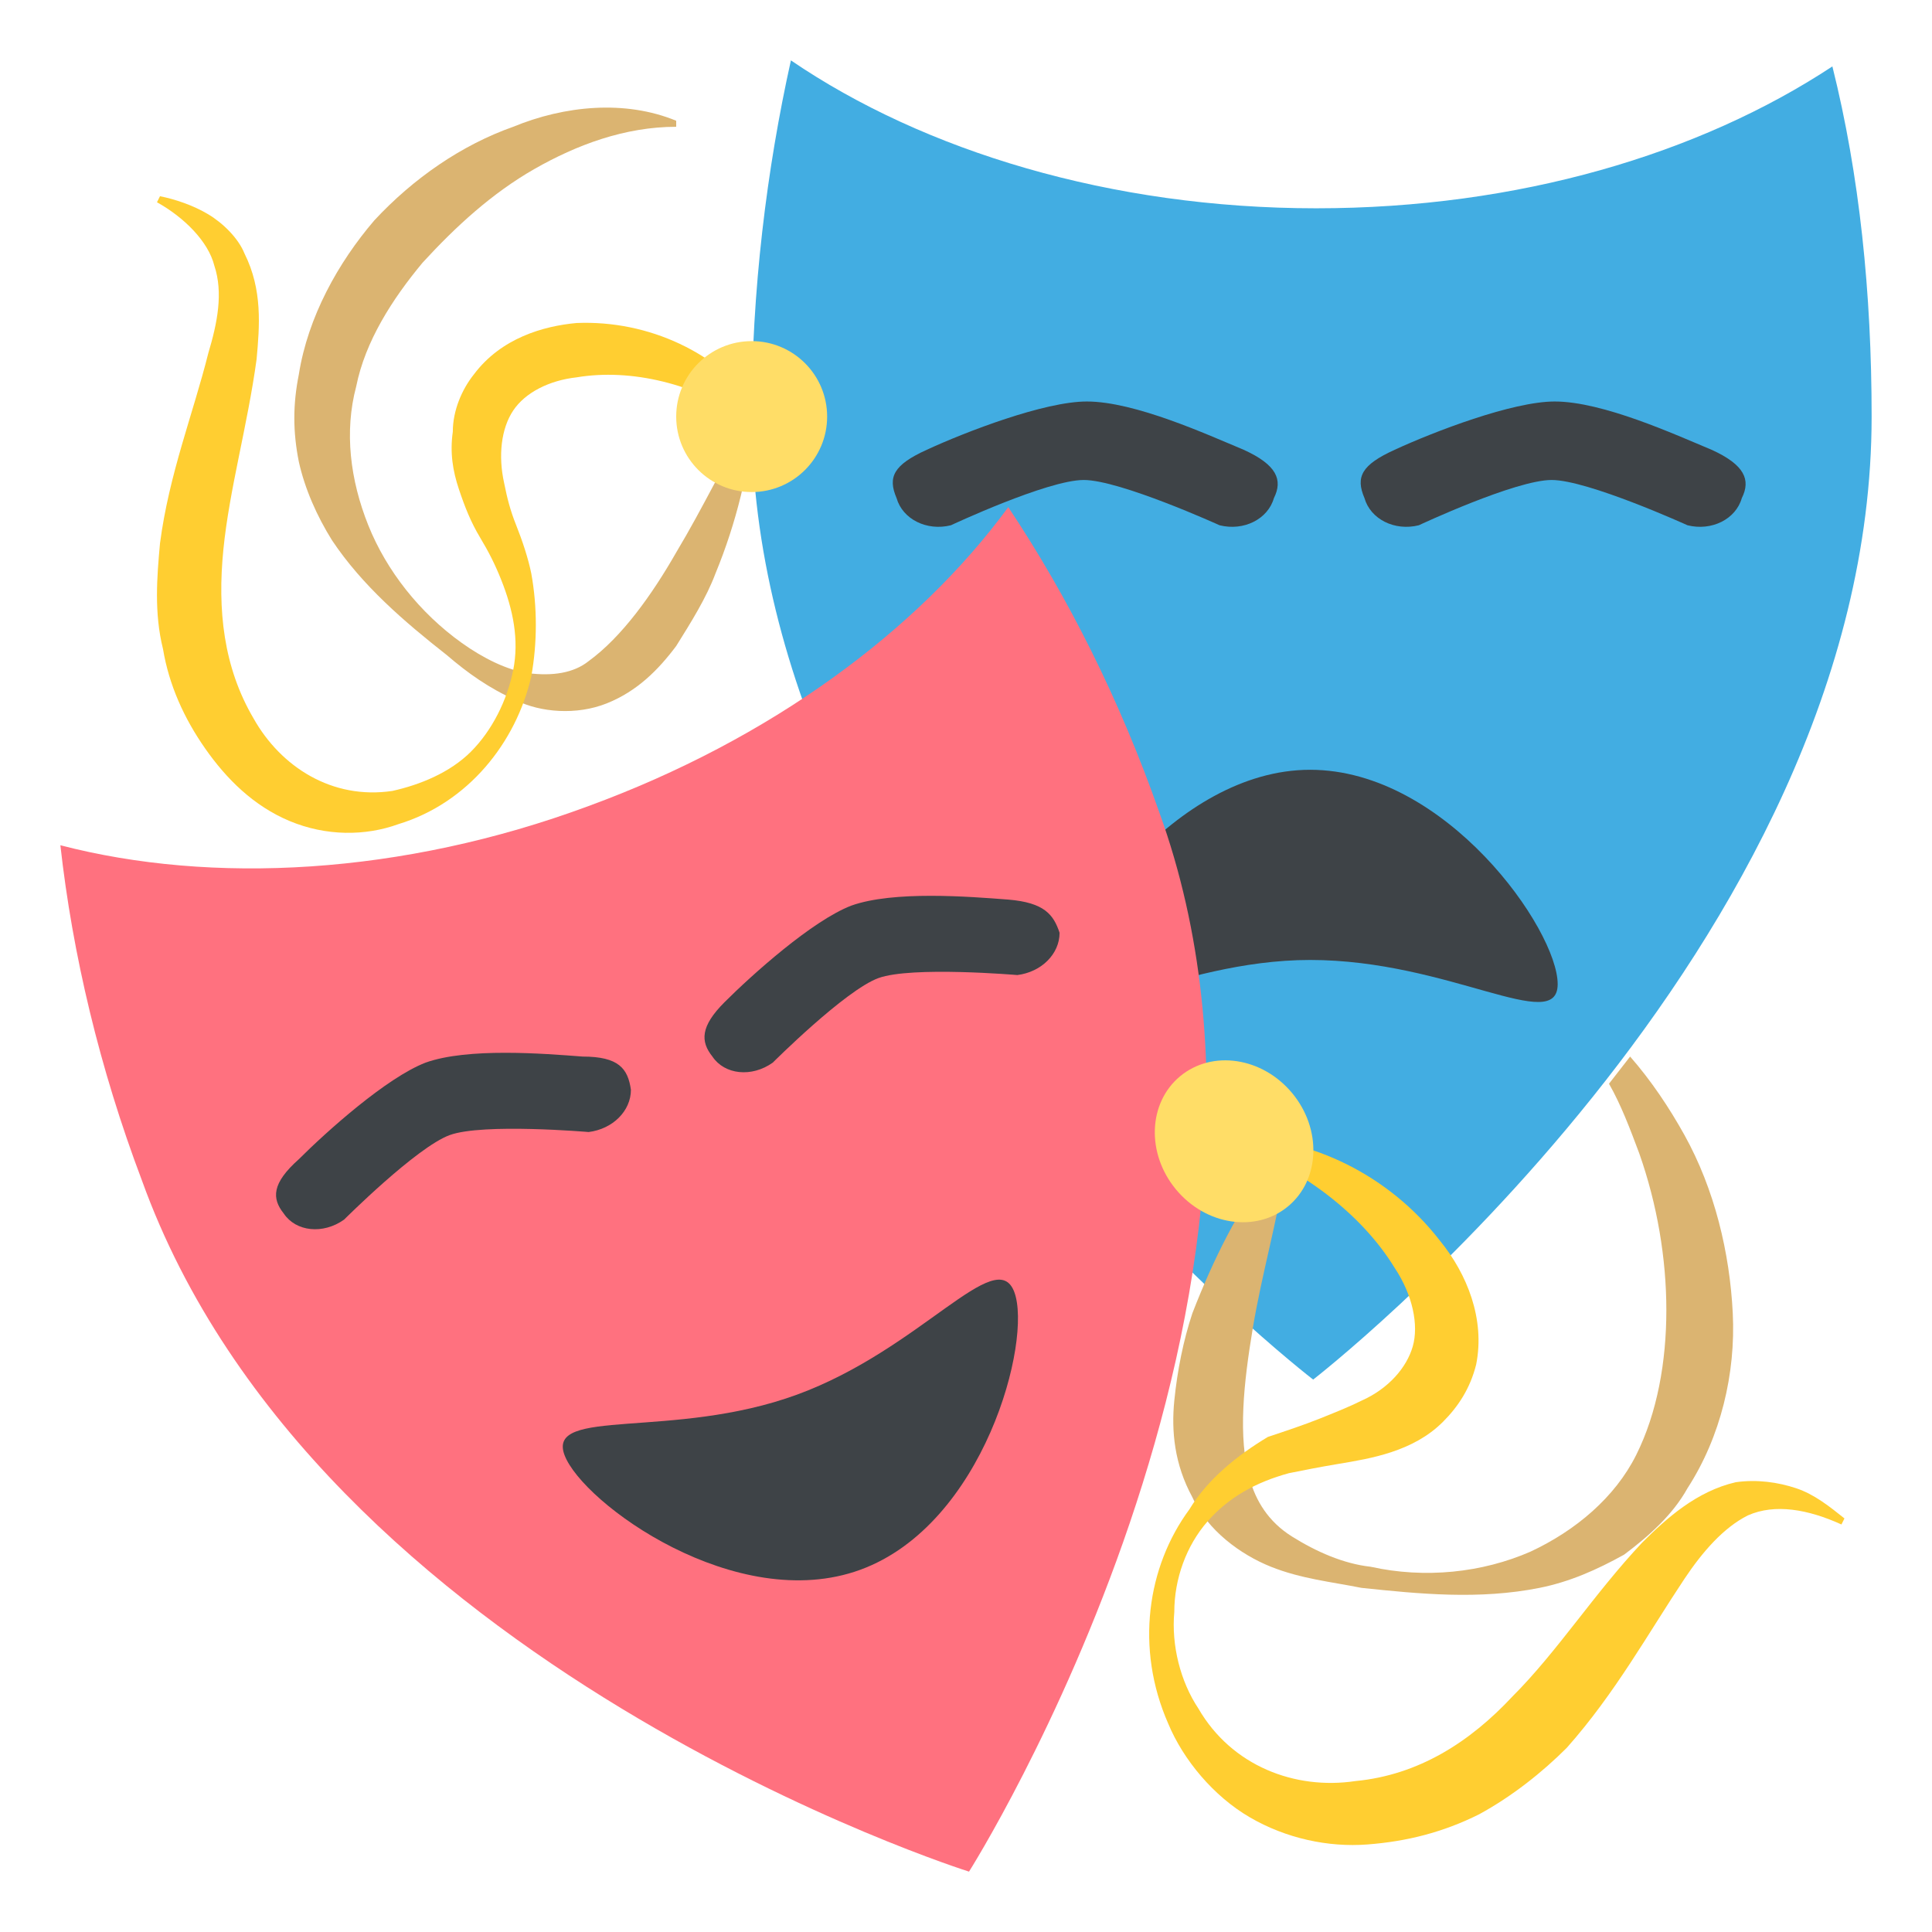 <svg xmlns="http://www.w3.org/2000/svg" viewBox="0 0 64 64">
    <title>performing arts</title>
    <path fill="#428bc1" d="M30.9 49.5v-.1z"/>
    <path fill="#42ade2" d="M43.6 6.9c-6.8 0-13-1.9-17.4-4.9-.8 3.6-1.3 7.6-1.3 11.8 0 17.6 18.6 31.9 18.6 31.9S62 31.4 62 13.8c0-4.1-.4-8-1.3-11.6-4.4 2.9-10.4 4.7-17.1 4.7"/>
    <g fill="#3e4347">
        <path d="M51.6 32.6c0-1.8-3.7-7.1-8.2-7.1-4.5 0-8.2 5.4-8.2 7.1 0 1.8 3.7-.8 8.2-.8 4.6 0 8.2 2.5 8.2.8M41.2 14.9c-1.2-.5-3.6-1.6-5.2-1.6-1.4 0-4 1-5.3 1.6-1.1.5-1.3.9-1 1.6.2.7 1 1.1 1.8.9 0 0 3.2-1.5 4.4-1.5 1.2 0 4.5 1.5 4.5 1.5.8.2 1.6-.2 1.8-.9.3-.6.1-1.1-1-1.6M56.7 14.9c-1.2-.5-3.6-1.6-5.2-1.6-1.4 0-4 1-5.3 1.6-1.1.5-1.3.9-1 1.6.2.7 1 1.1 1.8.9 0 0 3.2-1.5 4.4-1.5 1.2 0 4.5 1.5 4.5 1.5.8.2 1.6-.2 1.8-.9.3-.6.1-1.1-1-1.6"/>
    </g>
    <path fill="#ff717f" d="M19.5 26.7C13.3 29 7 29.3 2 28c.4 3.6 1.3 7.4 2.7 11.1C10.5 55.2 32.1 62 32.1 62s12.1-19.1 6.3-35.1c-1.3-3.7-3-7.1-5-10.1-3 4.1-7.9 7.7-13.9 9.9"/>
    <g fill="#3e4347">
        <path d="M33.6 42.8c.6 1.6-1 7.7-5.1 9.2-4.1 1.5-9.2-2.2-9.8-3.8-.6-1.6 3.6-.5 7.7-2s6.6-5 7.2-3.4M19.3 35c-1.3-.1-3.8-.3-5.2.2-1.3.5-3.3 2.3-4.2 3.2-.9.8-.9 1.3-.5 1.8.4.6 1.3.7 2 .2 0 0 2.4-2.4 3.5-2.8 1.1-.4 4.6-.1 4.6-.1.8-.1 1.4-.7 1.4-1.4-.1-.7-.4-1.1-1.6-1.1M33.4 29.8c-1.3-.1-3.8-.3-5.2.2-1.3.5-3.3 2.3-4.2 3.2-.8.8-.8 1.3-.4 1.8.4.6 1.3.7 2 .2 0 0 2.4-2.4 3.5-2.8 1.1-.4 4.6-.1 4.6-.1.8-.1 1.4-.7 1.4-1.4-.2-.6-.5-1-1.7-1.1"/>
    </g>
    <path fill="#dbb471" d="M25 13.8c-.2 1.8-.6 3.5-1.3 5.2-.3.8-.8 1.6-1.3 2.4-.6.8-1.3 1.5-2.3 1.9-1 .4-2.2.3-3-.1-.9-.4-1.6-.9-2.3-1.5-1.4-1.1-2.8-2.3-3.8-3.8-.5-.8-.9-1.7-1.1-2.6-.2-1-.2-1.9 0-2.9.3-1.9 1.3-3.7 2.5-5.1 1.3-1.4 2.9-2.5 4.6-3.1 1.7-.7 3.7-.9 5.4-.2v.2c-1.7 0-3.3.6-4.7 1.4-1.4.8-2.6 1.9-3.7 3.1-1 1.2-1.9 2.6-2.2 4.1-.4 1.5-.2 3.1.4 4.6.6 1.5 1.7 2.9 3.1 3.9.7.5 1.5.9 2.2 1 .8.1 1.5 0 2-.4 1.1-.8 2.1-2.2 2.9-3.6.9-1.5 1.6-3 2.5-4.5h.1"/>
    <path fill="#ffce31" d="M24.8 13.9c-1.8-1.2-3.9-1.7-5.7-1.4-.9.1-1.7.5-2.1 1.1-.4.6-.5 1.5-.3 2.4.1.5.2.9.4 1.4.2.5.4 1.1.5 1.6.2 1.1.2 2.3 0 3.4-.5 2.2-2.1 4.2-4.4 4.9-1.1.4-2.4.4-3.6-.1-1.2-.5-2.1-1.4-2.8-2.4-.7-1-1.2-2.1-1.4-3.3-.3-1.2-.2-2.4-.1-3.5.3-2.3 1.1-4.3 1.6-6.3.3-1 .5-2 .2-2.9-.2-.8-1-1.6-1.9-2.1l.1-.2c.5.1 1.1.3 1.6.6s1 .8 1.2 1.3c.6 1.2.5 2.4.4 3.5-.3 2.2-.9 4.3-1.1 6.3-.2 2 0 3.9 1 5.6.9 1.6 2.6 2.7 4.6 2.4.9-.2 1.9-.6 2.6-1.3.7-.7 1.2-1.7 1.4-2.7.2-1 0-2-.4-3-.2-.5-.4-.9-.7-1.4-.3-.5-.5-1-.7-1.6-.2-.6-.3-1.2-.2-1.9 0-.7.3-1.4.7-1.9.9-1.2 2.3-1.6 3.4-1.7 2.4-.1 4.7 1 6 2.8l-.3.4"/>
    <circle cx="24.9" cy="13.8" r="2.5" fill="#ffdd67"/>
    <path fill="#dbb471" d="M42.1 38.6c-1.1 1.5-1.9 3.1-2.6 4.9-.3.9-.5 1.9-.6 2.9-.1 1 0 2.1.6 3.2.5 1.1 1.6 1.9 2.6 2.3 1 .4 2 .5 3 .7 1.9.2 3.9.4 5.9 0 1-.2 1.9-.6 2.8-1.1.8-.6 1.6-1.3 2.1-2.2 1.1-1.7 1.6-3.8 1.5-5.8-.1-2-.6-4.1-1.6-5.9-.5-.9-1.1-1.8-1.8-2.6l-.7.9c.4.7.7 1.5 1 2.3.6 1.7.9 3.5.9 5.2 0 1.7-.3 3.4-1 4.8s-2 2.5-3.5 3.2c-1.6.7-3.5.9-5.3.5-.9-.1-1.8-.5-2.6-1s-1.2-1.2-1.4-1.9c-.4-1.4-.2-3.2.1-5 .3-1.8.8-3.5 1.1-5.4h-.5"/>
    <path fill="#ffce31" d="M40.9 37.9c2.2.8 4.2 2.3 5.3 4.1.6.9.8 1.9.6 2.6-.2.7-.8 1.4-1.7 1.8-.4.2-.9.4-1.4.6-.5.2-1.1.4-1.7.6-1 .6-2 1.4-2.6 2.4-1.4 1.9-1.8 4.6-.7 7.1.5 1.2 1.5 2.4 2.7 3.1 1.2.7 2.6 1 3.9.9 1.3-.1 2.5-.4 3.7-1 1.1-.6 2.1-1.4 2.9-2.2 1.6-1.8 2.7-3.8 3.9-5.6.6-.9 1.3-1.7 2.1-2.1.9-.4 2-.2 3.1.3l.1-.2c-.5-.4-1-.8-1.6-1-.6-.2-1.3-.3-2-.2-1.3.3-2.3 1.2-3.1 2-1.6 1.7-2.8 3.6-4.3 5.1-1.4 1.5-3.1 2.6-5.2 2.8-2 .3-4.1-.5-5.2-2.4-.6-.9-.9-2.1-.8-3.2 0-1.1.4-2.2 1.1-3 .7-.8 1.6-1.3 2.7-1.6.5-.1 1-.2 1.6-.3.6-.1 1.2-.2 1.8-.4.6-.2 1.2-.5 1.7-1s.9-1.1 1.1-1.9c.3-1.5-.3-3-1.2-4.1-1.7-2.2-4.3-3.4-6.6-3.4l-.2.2"/>
    <ellipse cx="40.9" cy="37.8" fill="#ffdd67" rx="2.5" ry="2.8" transform="rotate(-39.689 40.9 37.83)"/>
</svg>
